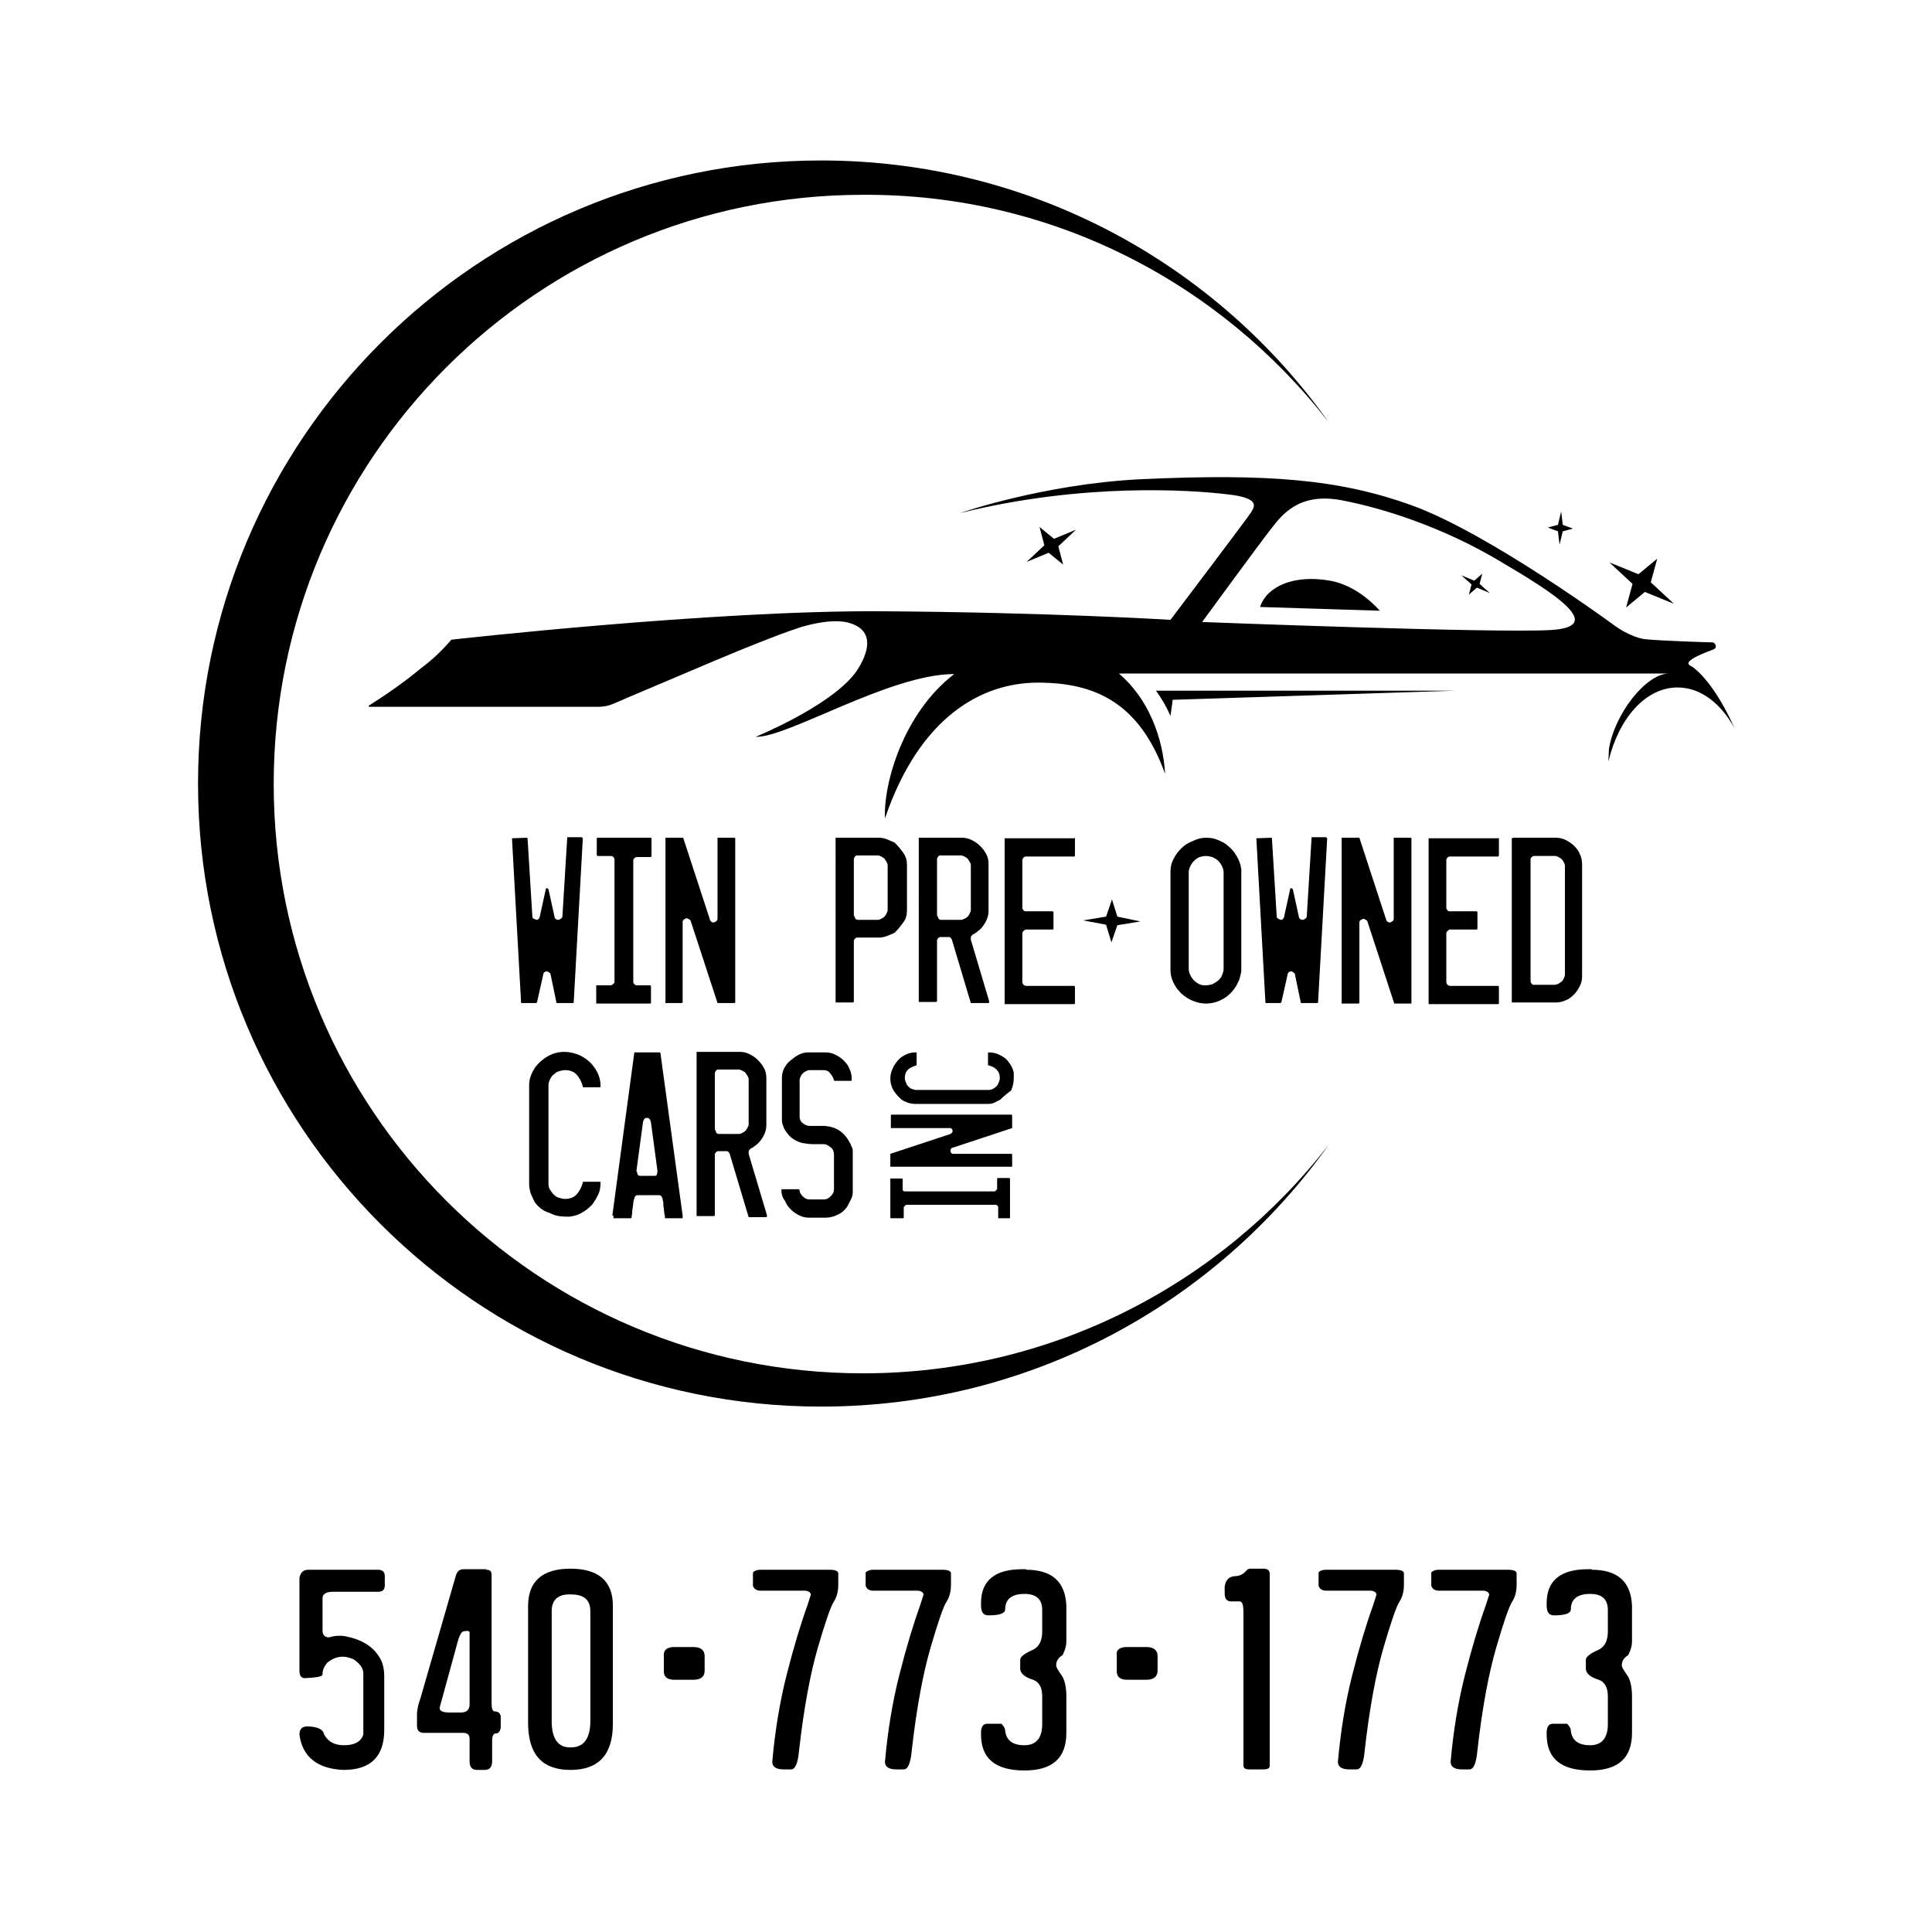 <?xml version="1.0" encoding="utf-8"?>
<!-- Generator: Adobe Illustrator 26.3.1, SVG Export Plug-In . SVG Version: 6.00 Build 0)  -->
<svg version="1.1" id="Layer_3" xmlns="http://www.w3.org/2000/svg" xmlns:xlink="http://www.w3.org/1999/xlink" x="0px" y="0px"
	 viewBox="0 0 360 360" style="enable-background:new 0 0 360 360;" xml:space="preserve">
<style type="text/css">
	.st0{fill:none;stroke:#000000;stroke-miterlimit:10;}
	.st1{fill-rule:evenodd;clip-rule:evenodd;}
	.st2{fill-rule:evenodd;clip-rule:evenodd;fill:#FFFFFF;}
	.st3{fill:#FFFFFF;}
	.st4{fill-rule:evenodd;clip-rule:evenodd;fill:url(#SVGID_1_);}
	.st5{fill:url(#SVGID_00000106141923258650254880000007635884810138524060_);}
	.st6{fill-rule:evenodd;clip-rule:evenodd;fill:url(#SVGID_00000121992011033081571450000010564244209149373347_);}
	.st7{fill:url(#SVGID_00000114777739614323870720000004464685488675285948_);}
	.st8{fill:#F47843;}
	.st9{fill-rule:evenodd;clip-rule:evenodd;fill:url(#SVGID_00000056413966267900454030000000901015460523453855_);}
	.st10{fill:url(#SVGID_00000111161793081141011610000017030008570364874430_);}
	.st11{fill-rule:evenodd;clip-rule:evenodd;fill:url(#SVGID_00000099635134888663748780000000530038712280019120_);}
	.st12{fill:url(#SVGID_00000154418661024594652820000011361307915683003278_);}
	.st13{fill-rule:evenodd;clip-rule:evenodd;fill:url(#SVGID_00000041255576529019206960000016023531285612298389_);}
	.st14{fill:url(#SVGID_00000123411435256085696730000008918877925414423684_);}
	.st15{fill-rule:evenodd;clip-rule:evenodd;fill:url(#SVGID_00000050645515242625381470000015649804884953774782_);}
	.st16{fill:url(#SVGID_00000003786137507664844930000018290760911343838117_);}
</style>
<polygon class="st1" points="212.5,171.7 208.2,172.4 207.1,175.6 206.1,172.3 201.8,171.5 206.1,170.8 207.2,167.6 208.2,170.8 "/>
<g>
	<path d="M247.8,108.2c5.4,0.9,9.3,5.6,9.3,5.6l-22.3-0.7C236,109.3,241.1,107,247.8,108.2z M323.2,135.7c-2.5-4.6-6.3-7.6-10.6-7.6
		c-6,0-11,5.8-12.9,13.8l0.1-2.3c1-6.5,6.9-14.1,11.2-14.1h-10.3l0,0h-92.2c5.5,4.7,8.2,11.9,8.6,18.7c-4.8-13.3-13.1-17-23.7-17
		c-10.6,0-22.1,6.5-28.5,25.3c-0.3-6.5,3.4-19.6,12.9-26.9c-12,0-31.1,11.9-37,11.7c0,0,13.5-5.5,18.4-11.7c0,0,6.1-7.7-1.2-9.6
		c-2.1-0.5-5-0.2-8.2,0.7c0,0,0,0,0,0c-0.1,0-0.3,0.1-0.4,0.1c-0.3,0.1-0.6,0.2-0.9,0.3c-7.8,2.6-23.4,9.5-31.1,12.7
		c-0.9,0.4-1.9,0.8-3,1.3c-0.9,0.4-1.9,0.6-2.9,0.6H68.8c-0.1,0-0.1-0.1-0.1-0.2c4.6-2.9,7.6-5.2,9.9-7.1c2-1.5,3.9-3.3,5.5-5.2
		c0,0,48.7-5.5,80.1-5.3c31.4,0.2,53.9,1.6,53.9,1.6s14.6-19.3,15-20c0.4-0.8,2.3-2.7-4.5-3.4c-6.7-0.8-26.7-2.2-49.7,3.5
		c0,0,15.5-5.4,33.6-6.3c23.7-1.1,37,0,50.4,4.8c14.5,5.2,38,22.5,38,22.5s2.8,2.1,5.6,2.5c2.7,0.3,12.1,0.6,12.6,0.6
		c0.5,0,1,1,0.2,1.3c-1,0.4-5.9,2.1-4.4,3C316.2,124.6,319.8,128,323.2,135.7z M279.2,104.4c-10.3-6.1-21.3-9.7-29.3-11.2
		c-8.1-1.5-11.2,3-13.1,5.4S224,115.9,224,115.9s54.3,2.1,64.9,1.5C299.5,116.8,289.6,110.5,279.2,104.4z M215.4,128.7
		c1.1,1.5,2,3.1,2.7,4.7c0.1-0.8,0.3-1.9,0.4-3l52.6-1.7L215.4,128.7z"/>
	<path class="st1" d="M311.9,112.5l-5.4-2.2l-3.5,2.9l1.2-4.4l-4.3-4l5.4,2.2l3.5-2.9l-1.2,4.4L311.9,112.5z M275.7,108.8l0.5-1.9
		l-1.5,1.3l-2.4-1l1.9,1.7l-0.5,1.9l1.5-1.3l2.4,1L275.7,108.8z M291.2,99l1.9-0.5l-1.9-0.7l-0.3-2.5l-0.6,2.5l-1.9,0.5l1.9,0.7
		l0.3,2.5L291.2,99z M191.3,104.7l4.1-1.7l2.7,2.2l-0.9-3.4l3.3-3.1l-4.1,1.7l-2.7-2.2l0.9,3.4L191.3,104.7z"/>
</g>
<path d="M247.6,78.7c-21-29.6-55.6-48.8-94.6-48.8c-64.1,0-116.1,52-116.1,116.1c0,64.1,52,116.1,116.1,116.1
	c39.1,0,73.6-19.3,94.6-48.8c-20.1,25.9-51.5,42.6-86.8,42.6c-60.7,0-109.8-49.2-109.8-109.8c0-60.7,49.2-109.8,109.8-109.8
	C196.1,36.1,227.5,52.8,247.6,78.7z"/>
<g>
	<path d="M99.7,224.1c-0.3-0.5-0.5-1.1-0.8-1.7c-0.2-0.6-0.3-1.2-0.3-1.8v-18.4c0-0.6,0.1-1.2,0.3-1.7c0.2-0.6,0.5-1.1,0.8-1.6
		c0.7-0.9,1.5-1.6,2.4-2.1c0.9-0.5,1.9-0.8,3.1-0.8c0.8,0,1.7,0.2,2.5,0.5c0.8,0.3,1.5,0.8,2.1,1.3c0.6,0.6,1.1,1.2,1.5,2
		c0.4,0.8,0.6,1.6,0.6,2.5c0,0,0,0.1,0,0.2c0,0.1,0,0.1-0.1,0.1h-3.1l-0.1-0.1c-0.2-0.9-0.6-1.6-1.1-2.2c-0.5-0.6-1.3-0.9-2.2-0.9
		c-0.4,0-0.7,0.1-1.1,0.2c-0.4,0.1-0.7,0.3-1,0.6c-0.3,0.2-0.5,0.5-0.7,0.9c-0.2,0.4-0.3,0.7-0.3,1.1v18.4c0,0.4,0.1,0.8,0.3,1.1
		c0.2,0.3,0.4,0.6,0.7,0.9c0.3,0.3,0.6,0.5,1,0.6c0.4,0.1,0.7,0.2,1.1,0.2c0.9,0,1.7-0.3,2.2-0.9c0.5-0.6,0.9-1.3,1.1-2.2l0.1-0.1
		h3.1c0.1,0,0.1,0,0.1,0.1c0,0.1,0,0.1,0,0.1c0,0.7-0.1,1.5-0.4,2.1c-0.3,0.7-0.7,1.3-1.1,1.9c-0.5,0.5-1,1-1.7,1.4
		c-0.6,0.4-1.3,0.7-2,0.8c-0.1,0-0.4,0.1-0.6,0.1c-0.3,0-0.5,0-0.6,0c-1.2,0-2.2-0.2-3.1-0.7C101.3,225.7,100.4,225,99.7,224.1z"/>
	<path d="M114.1,226.5l4.1-30.4h4.7c0.1,0,0.1,0.1,0.2,0.2c0,0.1,0,0.2,0,0.2l4.1,30v0.2c0,0,0,0.1,0,0.2c0,0.1,0,0.1-0.1,0.1h-3.2
		l0,0c0,0,0,0,0,0c0,0,0-0.1,0-0.1c0-0.1,0-0.1,0-0.2c0-0.1,0-0.2-0.1-0.5c0-0.3-0.1-0.6-0.1-1c-0.1-0.4-0.1-0.7-0.1-1
		c0-0.3-0.1-0.5-0.1-0.6c0-0.2-0.1-0.4-0.2-0.6c-0.1-0.2-0.3-0.3-0.5-0.3h-4c-0.2,0-0.4,0.1-0.5,0.3c-0.1,0.2-0.1,0.4-0.2,0.6
		c0,0.1-0.1,0.3-0.1,0.6c0,0.3-0.1,0.6-0.1,0.9c-0.1,0.3-0.1,0.6-0.1,0.9c0,0.3-0.1,0.5-0.1,0.6c0,0,0,0.1,0,0.2
		c0,0.1-0.1,0.2-0.1,0.2h-3.2c0,0-0.1,0-0.1-0.1v-0.2V226.5z M118.7,218.3c0,0.2,0,0.3,0.1,0.5c0.1,0.2,0.2,0.3,0.4,0.3h2.8
		c0.2,0,0.4-0.1,0.4-0.3c0.1-0.2,0.1-0.4,0.1-0.5v-0.2l-1.2-8.9c0-0.2-0.1-0.4-0.2-0.6c-0.1-0.2-0.3-0.3-0.6-0.3
		c-0.2,0-0.4,0.1-0.5,0.3c-0.1,0.2-0.2,0.4-0.2,0.6l-1.2,8.9V218.3z"/>
	<path d="M129.7,196h8.1c0.6,0,1.2,0.1,1.8,0.4c0.6,0.3,1.1,0.6,1.6,1.1c0.5,0.5,0.9,1,1.2,1.6c0.3,0.6,0.4,1.2,0.4,1.8v8.8
		c0,0.7-0.2,1.4-0.6,2.1c-0.4,0.7-0.9,1.3-1.5,1.7c-0.1,0.1-0.3,0.2-0.4,0.3c-0.2,0.1-0.3,0.2-0.4,0.2c-0.1,0.1-0.2,0.2-0.3,0.3
		c-0.1,0.1-0.1,0.3-0.1,0.5v0.2l3.4,11.4v0.1c0,0,0,0.1,0,0.2c0,0.1-0.1,0.1-0.1,0.1h-3.3l-3.5-11.7c0-0.1-0.1-0.2-0.2-0.4
		c-0.1-0.1-0.2-0.2-0.4-0.2h-1.6c-0.1,0-0.3,0.1-0.4,0.2c-0.1,0.2-0.2,0.3-0.2,0.4v11.4l-0.2,0.1h-3.2V196z M133.6,211.2
		C133.6,211.2,133.6,211.2,133.6,211.2c0.1,0,0.1,0,0.2,0.1h3.9c0.2,0,0.4-0.1,0.6-0.2c0.2-0.1,0.4-0.2,0.6-0.4
		c0.2-0.2,0.3-0.4,0.4-0.6c0.1-0.2,0.2-0.4,0.2-0.6v-8.4c0-0.2-0.1-0.4-0.2-0.6c-0.1-0.2-0.3-0.4-0.4-0.6c-0.2-0.2-0.4-0.3-0.6-0.4
		c-0.2-0.1-0.4-0.2-0.6-0.2h-3.9c-0.2,0-0.3,0.1-0.4,0.2c-0.1,0.2-0.2,0.3-0.2,0.5v10.4c0,0.1,0.1,0.3,0.2,0.4
		C133.4,211.1,133.5,211.1,133.6,211.2z"/>
	<path d="M145.6,221.7c0-0.1,0-0.1,0.1-0.1h3.1c0.1,0,0.2,0.1,0.2,0.3c0,0.2,0.1,0.3,0.1,0.4c0.2,0.3,0.4,0.6,0.7,0.8
		c0.3,0.3,0.7,0.4,1,0.4h2.7c0.5,0,0.9-0.2,1.3-0.6c0.4-0.4,0.6-0.8,0.6-1.3v-6.5c0-0.5-0.2-1-0.6-1.3c-0.4-0.3-0.8-0.6-1.3-0.6
		c-0.7,0-1.3,0-2,0c-0.6,0-1.3-0.1-1.9-0.2c-0.6-0.1-1.2-0.4-1.7-0.7c-0.5-0.3-1-0.8-1.4-1.4c-0.3-0.4-0.5-0.8-0.6-1.2
		c-0.2-0.4-0.2-0.9-0.2-1.3v-7.5c0-0.6,0.1-1.2,0.4-1.8c0.3-0.6,0.7-1.1,1.2-1.5c0.5-0.4,1-0.8,1.6-1.1c0.6-0.3,1.2-0.4,1.8-0.4h3
		c0.7,0,1.3,0.1,1.9,0.4c0.6,0.3,1.1,0.6,1.6,1.1c0.5,0.5,0.9,1,1.1,1.6c0.3,0.6,0.4,1.2,0.4,1.9c0,0,0,0.1,0,0.2
		c0,0.1,0,0.1-0.1,0.1h-3.1l-0.1-0.1c-0.1-0.5-0.4-0.9-0.7-1.3c-0.3-0.4-0.7-0.6-1.3-0.6h-2.6c-0.2,0-0.4,0.1-0.6,0.2
		c-0.2,0.1-0.4,0.2-0.6,0.4c-0.2,0.2-0.3,0.3-0.4,0.6c-0.1,0.2-0.2,0.4-0.2,0.6v6.9c0,0.5,0.2,0.9,0.6,1.2c0.4,0.3,0.8,0.5,1.3,0.5
		c0.1,0,0.3,0,0.6,0c0.3,0,0.5,0,0.8,0c0.3,0,0.6,0,0.8,0c0.3,0,0.5,0,0.6,0c1.1,0.1,2.1,0.4,2.9,1c0.8,0.6,1.4,1.4,1.9,2.4
		c0.1,0.3,0.2,0.5,0.3,0.7c0.1,0.2,0.1,0.4,0.1,0.7v7.5c0,0.5-0.1,0.9-0.3,1.3c-0.2,0.4-0.4,0.8-0.6,1.2c-0.4,0.7-1,1.3-1.8,1.7
		c-0.8,0.4-1.6,0.6-2.4,0.6h-2.9c-0.7,0-1.3-0.1-1.9-0.4c-0.6-0.3-1.1-0.6-1.6-1.1c-0.5-0.5-0.9-1-1.1-1.6
		C145.8,223.2,145.6,222.5,145.6,221.7L145.6,221.7z"/>
</g>
<g>
	<path d="M95.4,156.2L95.4,156.2l2.8-0.1l0.1,0.1l0.9,14.6c0,0.2,0.1,0.3,0.3,0.4c0.2,0.1,0.4,0.2,0.5,0.2c0.2,0,0.3-0.1,0.4-0.2
		c0.1-0.2,0.2-0.3,0.2-0.5l1.1-5c0-0.2,0.1-0.2,0.2-0.2c0.1,0,0.2,0.1,0.3,0.2l1.1,5c0,0.2,0.1,0.4,0.2,0.5c0.1,0.1,0.3,0.2,0.5,0.2
		c0.2,0,0.3-0.1,0.5-0.2c0.2-0.1,0.3-0.3,0.3-0.5l0.9-14.7h2.7l0.2,0.2l-1.7,30.6l-0.1,0.1c0,0,0,0-0.1,0c0,0,0,0-0.1,0h-2.9
		l-1.1-5.3c0-0.2-0.1-0.3-0.3-0.4c-0.1-0.1-0.3-0.2-0.4-0.2c-0.2,0-0.4,0.1-0.5,0.2c-0.1,0.1-0.2,0.3-0.2,0.5l-1.1,4.9
		c0,0,0,0.1-0.1,0.2c0,0.1-0.1,0.1-0.1,0.1h-2.8L95.4,156.2z"/>
	<path d="M111.1,183.6h2.7c0.1,0,0.3-0.1,0.4-0.2c0.2-0.1,0.3-0.3,0.3-0.4v-22.9c0-0.1-0.1-0.3-0.2-0.4c-0.1-0.1-0.3-0.2-0.4-0.2
		h-2.6l-0.1-0.2v-3.1l0.1-0.1h10l0.1,0.1c0,0,0,0,0,0.1c0,0,0,0,0,0.1v3.1l-0.1,0.2h-2.7c-0.1,0-0.3,0.1-0.4,0.2
		c-0.1,0.1-0.2,0.3-0.2,0.4V183c0,0.1,0.1,0.3,0.2,0.4c0.1,0.1,0.3,0.2,0.4,0.2h2.6l0.1,0.2v3.1l-0.1,0.1h-10.1V183.6z"/>
	<path d="M124,156.1h3.3l5,15.3c0.1,0.3,0.4,0.5,0.6,0.5c0.2,0,0.3-0.1,0.5-0.2c0.2-0.1,0.3-0.3,0.3-0.5v-15.1h3.2l0.1,0.1v30.6
		l-0.1,0.1h-3.2l-5-15.3c0-0.1-0.1-0.2-0.3-0.3c-0.2-0.1-0.3-0.2-0.4-0.2c-0.2,0-0.3,0.1-0.5,0.2c-0.2,0.1-0.3,0.3-0.3,0.5v15
		l-0.2,0.1H124V156.1z"/>
	<path d="M155.7,156.1h8.1c0.5,0,1,0.1,1.5,0.3c0.5,0.2,0.9,0.4,1.4,0.6c0.6,0.6,1.1,1.2,1.6,1.9c0.5,0.7,0.7,1.4,0.7,2.3v8.4
		c0,0.9-0.2,1.7-0.7,2.3c-0.5,0.7-1,1.3-1.6,1.9c-0.4,0.2-0.9,0.4-1.4,0.6c-0.5,0.2-1,0.3-1.5,0.3h-4.1c-0.1,0-0.3,0.1-0.4,0.2
		c-0.1,0.2-0.2,0.3-0.2,0.4v11.4l-0.2,0.1h-3.2V156.1z M159.5,171.3C159.5,171.3,159.5,171.3,159.5,171.3c0.1,0,0.1,0,0.2,0.1h3.9
		c0.2,0,0.4-0.1,0.6-0.2c0.2-0.1,0.4-0.2,0.6-0.4c0.2-0.2,0.3-0.4,0.4-0.6c0.1-0.2,0.2-0.4,0.2-0.6v-8.4c0-0.2-0.1-0.4-0.2-0.6
		c-0.1-0.2-0.3-0.4-0.4-0.6c-0.2-0.2-0.4-0.3-0.6-0.4c-0.2-0.1-0.4-0.2-0.6-0.2h-3.9c-0.2,0-0.3,0.1-0.4,0.2
		c-0.1,0.2-0.2,0.3-0.2,0.5v10.4c0,0.1,0.1,0.3,0.2,0.4C159.3,171.1,159.4,171.2,159.5,171.3z"/>
	<path d="M171.1,156.1h8.1c0.6,0,1.2,0.1,1.8,0.4c0.6,0.3,1.1,0.6,1.6,1.1c0.5,0.5,0.9,1,1.2,1.6c0.3,0.6,0.4,1.2,0.4,1.8v8.8
		c0,0.7-0.2,1.4-0.6,2.1c-0.4,0.7-0.9,1.3-1.5,1.7c-0.1,0.1-0.3,0.2-0.4,0.3c-0.2,0.1-0.3,0.2-0.4,0.2c-0.1,0.1-0.2,0.2-0.3,0.3
		c-0.1,0.1-0.1,0.3-0.1,0.5v0.2l3.4,11.4v0.1c0,0,0,0.1,0,0.2c0,0.1-0.1,0.1-0.1,0.1h-3.3l-3.5-11.7c0-0.1-0.1-0.2-0.2-0.4
		c-0.1-0.1-0.2-0.2-0.4-0.2h-1.6c-0.1,0-0.3,0.1-0.4,0.2c-0.1,0.2-0.2,0.3-0.2,0.4v11.4l-0.2,0.1h-3.2V156.1z M175,171.3
		C175,171.3,175,171.3,175,171.3c0.1,0,0.1,0,0.2,0.1h3.9c0.2,0,0.4-0.1,0.6-0.2c0.2-0.1,0.4-0.2,0.6-0.4c0.2-0.2,0.3-0.4,0.4-0.6
		c0.1-0.2,0.2-0.4,0.2-0.6v-8.4c0-0.2-0.1-0.4-0.2-0.6c-0.1-0.2-0.3-0.4-0.4-0.6c-0.2-0.2-0.4-0.3-0.6-0.4c-0.2-0.1-0.4-0.2-0.6-0.2
		h-3.9c-0.2,0-0.3,0.1-0.4,0.2c-0.1,0.2-0.2,0.3-0.2,0.5v10.4c0,0.1,0.1,0.3,0.2,0.4C174.8,171.1,174.9,171.2,175,171.3z"/>
	<path d="M200.2,156.1C200.2,156.1,200.2,156.1,200.2,156.1L200.2,156.1C200.2,156.2,200.2,156.2,200.2,156.1
		c0.1,0.1,0.1,0.1,0.1,0.1c0,0,0,0,0,0.1v3.1l-0.1,0.2h-9.1c-0.1,0-0.3,0.1-0.4,0.2c-0.1,0.2-0.2,0.3-0.2,0.4v9
		c0,0.1,0.1,0.3,0.2,0.4c0.1,0.2,0.3,0.2,0.4,0.2h5.1l0.1,0.2v3.1l-0.1,0.1h-5c-0.2,0-0.3,0.1-0.5,0.3c-0.2,0.2-0.2,0.3-0.2,0.5v9
		c0,0.2,0.1,0.3,0.2,0.5c0.2,0.1,0.3,0.2,0.5,0.2h9l0.1,0.2v3.1l-0.1,0.1h-13v-30.9H200.2z"/>
	<path d="M224.7,156.1c0.8,0,1.5,0.1,2.2,0.4c0.7,0.3,1.4,0.6,1.9,1.1c0.6,0.5,1.1,1,1.5,1.7c0.4,0.6,0.7,1.3,0.9,2.1
		c0,0.1,0,0.3,0.1,0.5c0,0.3,0,0.5,0,0.5v18.3c0,0.4-0.1,0.8-0.2,1.2c-0.1,0.4-0.2,0.8-0.4,1.1c-0.5,1.2-1.4,2.2-2.4,2.9
		c-1.1,0.7-2.3,1.1-3.6,1.1c-0.8,0-1.7-0.2-2.4-0.5c-0.8-0.3-1.5-0.8-2.1-1.3c-0.6-0.6-1.1-1.2-1.5-2c-0.4-0.8-0.6-1.6-0.6-2.4
		v-18.4c0-0.9,0.2-1.7,0.6-2.4c0.4-0.8,0.9-1.4,1.5-2c0.6-0.6,1.3-1,2.1-1.3C223.1,156.3,223.9,156.1,224.7,156.1z M224.7,159.5
		c-0.4,0-0.8,0.1-1.2,0.2c-0.4,0.2-0.7,0.4-1,0.7c-0.3,0.3-0.5,0.6-0.7,1c-0.2,0.4-0.3,0.8-0.3,1.1v18c0,0.4,0.1,0.8,0.3,1.2
		c0.2,0.4,0.4,0.7,0.7,1c0.3,0.3,0.6,0.5,1,0.7c0.4,0.2,0.8,0.2,1.2,0.2c0.4,0,0.8-0.1,1.2-0.2c0.4-0.2,0.7-0.4,1.1-0.7
		c0.3-0.3,0.6-0.6,0.7-1c0.2-0.4,0.3-0.8,0.3-1.2v-17.9c0-0.4-0.1-0.8-0.3-1.2c-0.2-0.4-0.4-0.7-0.7-1c-0.3-0.3-0.7-0.5-1.1-0.7
		C225.5,159.6,225.1,159.5,224.7,159.5z"/>
	<path d="M234.1,156.2L234.1,156.2l2.8-0.1l0.1,0.1l0.9,14.6c0,0.2,0.1,0.3,0.3,0.4c0.2,0.1,0.4,0.2,0.5,0.2c0.2,0,0.3-0.1,0.4-0.2
		c0.1-0.2,0.2-0.3,0.2-0.5l1.1-5c0-0.2,0.1-0.2,0.2-0.2c0.1,0,0.2,0.1,0.3,0.2l1.1,5c0,0.2,0.1,0.4,0.2,0.5c0.1,0.1,0.3,0.2,0.5,0.2
		c0.2,0,0.3-0.1,0.5-0.2c0.2-0.1,0.3-0.3,0.3-0.5l0.9-14.7h2.7l0.2,0.2l-1.7,30.6l-0.1,0.1c0,0,0,0-0.1,0c0,0,0,0-0.1,0h-2.9
		l-1.1-5.3c0-0.2-0.1-0.3-0.3-0.4c-0.1-0.1-0.3-0.2-0.4-0.2c-0.2,0-0.4,0.1-0.5,0.2c-0.1,0.1-0.2,0.3-0.2,0.5l-1.1,4.9
		c0,0,0,0.1-0.1,0.2c0,0.1-0.1,0.1-0.1,0.1h-2.8L234.1,156.2z"/>
	<path d="M250,156.1h3.3l5,15.3c0.1,0.3,0.4,0.5,0.6,0.5c0.2,0,0.3-0.1,0.5-0.2c0.2-0.1,0.3-0.3,0.3-0.5v-15.1h3.2l0.1,0.1v30.6
		L263,187h-3.2l-5-15.3c0-0.1-0.1-0.2-0.3-0.3c-0.2-0.1-0.3-0.2-0.4-0.2c-0.2,0-0.3,0.1-0.5,0.2c-0.2,0.1-0.3,0.3-0.3,0.5v15
		l-0.2,0.1H250V156.1z"/>
	<path d="M279.2,156.1C279.2,156.1,279.2,156.1,279.2,156.1L279.2,156.1C279.3,156.2,279.3,156.2,279.2,156.1
		c0.1,0.1,0.1,0.1,0.1,0.1c0,0,0,0,0,0.1v3.1l-0.1,0.2h-9.1c-0.1,0-0.3,0.1-0.4,0.2c-0.1,0.2-0.2,0.3-0.2,0.4v9
		c0,0.1,0.1,0.3,0.2,0.4c0.1,0.2,0.3,0.2,0.4,0.2h5.1l0.1,0.2v3.1l-0.1,0.1h-5c-0.2,0-0.3,0.1-0.5,0.3c-0.2,0.2-0.2,0.3-0.2,0.5v9
		c0,0.2,0.1,0.3,0.2,0.5c0.2,0.1,0.3,0.2,0.5,0.2h9l0.1,0.2v3.1l-0.1,0.1h-13v-30.9H279.2z"/>
	<path d="M281.8,156.2l0.1-0.1h7.9c0.7,0,1.3,0.1,1.9,0.4c0.6,0.3,1.2,0.7,1.6,1.1c0.5,0.5,0.9,1,1.1,1.6c0.3,0.6,0.4,1.3,0.4,1.9
		v20.7c0,0.7-0.1,1.3-0.4,1.9c-0.3,0.6-0.6,1.1-1.1,1.6c-0.5,0.5-1,0.9-1.6,1.1c-0.6,0.3-1.3,0.4-1.9,0.4h-8.1V156.2z M285.7,183.5
		c0,0,0.1,0,0.1,0c0,0,0,0,0.1,0h3.8c0.2,0,0.5-0.1,0.7-0.2c0.2-0.1,0.4-0.3,0.6-0.4c0.2-0.2,0.3-0.4,0.4-0.6
		c0.1-0.2,0.2-0.5,0.2-0.7v-20.3c0-0.2-0.1-0.4-0.2-0.6c-0.1-0.2-0.2-0.4-0.4-0.6c-0.2-0.2-0.4-0.3-0.6-0.4
		c-0.2-0.1-0.4-0.2-0.6-0.2h-4c-0.1,0-0.3,0.1-0.4,0.2c-0.1,0.1-0.2,0.3-0.2,0.4v22.8c0,0.1,0.1,0.3,0.2,0.4
		C285.5,183.4,285.6,183.5,285.7,183.5z"/>
</g>
<g>
	<path d="M186,226.9v-1.9c0-0.1,0-0.2-0.1-0.3c-0.1-0.1-0.2-0.2-0.3-0.2h-16.7c-0.1,0-0.2,0.1-0.3,0.2c-0.1,0.1-0.2,0.2-0.2,0.3v1.9
		l-0.1,0.1H166l-0.1-0.1v-7.3l0,0c0,0,0,0,0,0c0,0,0,0,0,0h2.2l0.1,0.1v1.9c0,0.1,0,0.2,0.1,0.3c0.1,0.1,0.2,0.1,0.3,0.1h16.7
		c0.1,0,0.2-0.1,0.3-0.2c0.1-0.1,0.2-0.2,0.2-0.3v-1.9l0.1-0.1h2.2l0.1,0.1v7.4H186z"/>
	<path d="M165.9,217.4V215l11.2-3.7c0.2-0.1,0.4-0.3,0.4-0.5c0-0.1,0-0.3-0.1-0.4c-0.1-0.1-0.2-0.2-0.4-0.2h-11v-2.4l0.1-0.1h22.4
		l0.1,0.1v2.4l-11.2,3.7c-0.1,0-0.2,0.1-0.2,0.2c-0.1,0.1-0.1,0.2-0.1,0.3c0,0.1,0,0.2,0.1,0.4c0.1,0.1,0.2,0.2,0.4,0.2h10.9
		l0.1,0.1v2.3H165.9z"/>
	<path d="M186.4,204.9c-0.4,0.2-0.8,0.4-1.2,0.6c-0.4,0.2-0.9,0.2-1.3,0.2h-13.4c-0.4,0-0.9-0.1-1.3-0.2c-0.4-0.2-0.8-0.3-1.2-0.6
		c-0.6-0.5-1.1-1.1-1.5-1.7c-0.4-0.7-0.6-1.4-0.6-2.2c0-0.6,0.1-1.2,0.4-1.8c0.2-0.6,0.6-1.1,1-1.6c0.4-0.5,0.9-0.8,1.5-1.1
		c0.6-0.3,1.2-0.4,1.8-0.4c0,0,0.1,0,0.1,0c0,0,0.1,0,0.1,0.1v2.3l0,0c-0.6,0.2-1.2,0.4-1.6,0.8c-0.4,0.4-0.6,0.9-0.6,1.6
		c0,0.3,0.1,0.5,0.2,0.8c0.1,0.3,0.2,0.5,0.4,0.7c0.2,0.2,0.4,0.4,0.7,0.5c0.3,0.1,0.5,0.2,0.8,0.2h13.5c0.3,0,0.6-0.1,0.8-0.2
		c0.2-0.1,0.5-0.3,0.7-0.5c0.2-0.2,0.3-0.5,0.4-0.7c0.1-0.3,0.2-0.5,0.2-0.8c0-0.7-0.2-1.2-0.6-1.6c-0.4-0.4-1-0.7-1.6-0.8l0,0v-2.3
		c0,0,0-0.1,0.1-0.1c0,0,0.1,0,0.1,0c0.5,0,1.1,0.1,1.6,0.3c0.5,0.2,1,0.5,1.4,0.8c0.4,0.3,0.7,0.8,1,1.2c0.3,0.5,0.5,1,0.6,1.5
		c0,0.1,0,0.3,0,0.5c0,0.2,0,0.4,0,0.5c0,0.9-0.2,1.6-0.5,2.3C187.6,203.8,187,204.3,186.4,204.9z"/>
</g>
<g>
	<path d="M57.5,292.5h12.9c0.9,0,1.3,0.4,1.3,1.2v1.7c0,0.8-0.4,1.2-1.2,1.2h-8.4c-1.3,0-2,0.4-2,1.2v6c0,0.8,0.4,1.3,1.2,1.3
		c1-0.3,2-0.4,3.1-0.2c3,0.6,5.1,1.9,6.3,3.9c0.6,0.9,0.9,2.1,0.9,3.7v9.8c0,5-2.5,7.5-7.6,7.5c-4.9-0.2-7.7-2.5-8.2-6.6
		c0-1,0.5-1.5,1.4-1.5c1.9,0,3,0.5,3.2,1.5c0.7,1.3,1.9,2,3.7,2c2,0,3.2-0.7,3.6-2v-11.4c0-0.9-0.6-1.8-1.8-2.6
		c-0.7-0.3-1.4-0.5-2-0.5c-1.1,0-2,0.4-2.9,1.1c-0.6,0.7-0.9,1.4-0.9,2.2c0,0.4-1.1,0.6-3.3,0.7c-0.7,0-1-0.5-1-1.4V294
		C56,293,56.5,292.5,57.5,292.5z"/>
	<path d="M90.6,292.5c0.7,0,1,0.3,1,0.9v24c0,1,0.2,1.5,0.6,1.5c0.6,0,1,0.3,1.1,0.9v2.1c-0.1,0.7-0.4,1.1-0.9,1.1
		c-0.5,0-0.7,0.5-0.7,1.4v3.8c0,1.1-0.5,1.6-1.4,1.6h-1.4c-0.9,0-1.4-0.5-1.4-1.6V324c0-0.7-0.4-1.1-1.1-1.1H79
		c-0.9,0-1.3-0.5-1.3-1.3v-2.4c0.1-1,0.3-1.8,0.6-2.6l6.7-23.2c0.3-0.7,0.7-1,1.4-1H90.6z M86.3,304c-0.3,0.1-0.6,0.6-0.9,1.5
		L82,317.9c-0.3,0.8,0.3,1.2,1.7,1.2h1.8c1.3,0.1,2-0.4,2-1.5v-13.4C87.5,303.9,87.1,303.8,86.3,304z"/>
	<path d="M106.3,292.3c5.2,0,7.9,2.3,7.9,6.9v22c0,5.7-2.6,8.6-7.9,8.6c-5.3,0-7.9-2.9-7.9-8.8v-21.7
		C98.4,294.7,101,292.3,106.3,292.3z M102.8,300.2v20.5c0,3.3,1.2,5,3.6,4.9c2.4,0,3.6-1.7,3.6-4.9v-20.5c0-2.1-1.2-3.1-3.6-3.1
		C104,297,102.8,298.1,102.8,300.2z"/>
	<path d="M125.6,306.9h3.6c1.4,0,2.1,0.6,2.1,1.7v2.7c0,1.1-0.7,1.7-2.1,1.7h-3.6c-1.3,0-2-0.6-1.9-1.8l0-2.7
		C123.6,307.5,124.3,306.9,125.6,306.9z"/>
	<path d="M141.7,292.5h12.8c1.1,0,1.7,0.2,1.7,0.7l0,2.1c0,1.3-0.3,2.3-0.8,3.1c-0.6,0.9-1.6,3.8-3,8.6c-1.4,4.8-2.6,11.2-3.5,19.1
		c-0.2,2.4-0.7,3.6-1.5,3.6l-1.4,0c-1.4,0-2.1-0.5-2.1-1.4c0.5-5.7,1.4-11.2,2.7-16.3c1.3-5.1,2.6-9.4,3.9-13l0.6-1.9
		c-0.1-0.4-0.5-0.7-1.2-0.7h-8.2c-0.7,0-1.2-0.3-1.4-0.9v-2.5C140.6,292.7,141,292.5,141.7,292.5z"/>
	<path d="M162.7,292.5h12.8c1.1,0,1.7,0.2,1.7,0.7l0,2.1c0,1.3-0.3,2.3-0.8,3.1c-0.6,0.9-1.6,3.8-3,8.6c-1.4,4.8-2.6,11.2-3.5,19.1
		c-0.2,2.4-0.7,3.6-1.5,3.6l-1.4,0c-1.4,0-2.1-0.5-2.1-1.4c0.5-5.7,1.4-11.2,2.7-16.3c1.3-5.1,2.6-9.4,3.9-13l0.6-1.9
		c-0.1-0.4-0.5-0.7-1.2-0.7h-8.2c-0.7,0-1.2-0.3-1.4-0.9v-2.5C161.6,292.7,162.1,292.5,162.7,292.5z"/>
	<path d="M191.2,292.5c4.8,0,7.3,2.2,7.5,6.7v6.6c0,1-0.3,1.8-0.7,2.6c-0.8,0.5-1.2,1.1-1.2,1.9c0,0.4,0.4,1,1.1,2
		c0.5,0.8,0.8,2.1,0.8,3.8v6.8c0,4.7-2.6,7-7.8,7c-5.4,0-8.1-2.2-8.1-6.7v-0.4c0-1,0.4-1.6,1.1-1.6h2.7c0.5,0.5,0.7,0.9,0.7,1.3
		c0.2,1.8,1.4,2.7,3.6,2.7c2.2,0,3.3-1.4,3.3-3.9l0-5.2c0-1.7-0.6-2.7-1.7-3.1c-1.6-0.5-2.4-1.2-2.4-2.1v-1.6c0-0.6,0.8-1.2,2.4-1.9
		c1.2-0.6,1.7-1.8,1.7-3.4V300c0-2-1.1-3-3.3-3c-2.4,0-3.6,1-3.6,2.9c0,0.7-1,1.1-3.1,1.1c-1,0-1.4-0.6-1.4-1.9v-0.4
		c0-4.2,2.6-6.3,7.7-6.3H191.2z"/>
	<path d="M210,306.9h3.6c1.4,0,2.1,0.6,2.1,1.7v2.7c0,1.1-0.7,1.7-2.1,1.7h-3.6c-1.3,0-2-0.6-1.9-1.8l0-2.7
		C207.9,307.5,208.6,306.9,210,306.9z"/>
	<path d="M232.9,292.3h2.5c0.8,0,1.2,0.3,1.2,1l0,35.7v0c0,0.5-0.4,0.7-1.2,0.7h-2.6c-0.7,0-1.1-0.2-1.1-0.7v-28.5
		c0-1.4-0.2-2.1-0.7-2.1h-1.6c-0.8,0-1.2-0.5-1.2-1.5v-1.3c0.2-1.2,0.8-1.8,1.8-1.9c0.9,0,1.6-0.3,2.2-1
		C232.4,292.5,232.6,292.3,232.9,292.3z"/>
	<path d="M247.1,292.5h12.8c1.1,0,1.7,0.2,1.7,0.7l0,2.1c0,1.3-0.3,2.3-0.8,3.1c-0.6,0.9-1.6,3.8-3,8.6c-1.4,4.8-2.6,11.2-3.5,19.1
		c-0.2,2.4-0.7,3.6-1.5,3.6l-1.4,0c-1.4,0-2.1-0.5-2.1-1.4c0.5-5.7,1.4-11.2,2.7-16.3c1.3-5.1,2.6-9.4,3.9-13l0.6-1.9
		c-0.1-0.4-0.5-0.7-1.2-0.7h-8.2c-0.7,0-1.2-0.3-1.4-0.9v-2.5C245.9,292.7,246.4,292.5,247.1,292.5z"/>
	<path d="M268.1,292.5h12.8c1.1,0,1.7,0.2,1.7,0.7l0,2.1c0,1.3-0.3,2.3-0.8,3.1c-0.6,0.9-1.6,3.8-3,8.6c-1.4,4.8-2.6,11.2-3.5,19.1
		c-0.2,2.4-0.7,3.6-1.5,3.6l-1.4,0c-1.4,0-2.1-0.5-2.1-1.4c0.5-5.7,1.4-11.2,2.7-16.3c1.3-5.1,2.6-9.4,3.9-13l0.6-1.9
		c-0.1-0.4-0.5-0.7-1.2-0.7h-8.2c-0.7,0-1.2-0.3-1.4-0.9v-2.5C267,292.7,267.4,292.5,268.1,292.5z"/>
	<path d="M296.6,292.5c4.8,0,7.3,2.2,7.5,6.7v6.6c0,1-0.3,1.8-0.7,2.6c-0.8,0.5-1.2,1.1-1.2,1.9c0,0.4,0.4,1,1.1,2
		c0.5,0.8,0.8,2.1,0.8,3.8v6.8c0,4.7-2.6,7-7.8,7c-5.4,0-8.1-2.2-8.1-6.7v-0.4c0-1,0.4-1.6,1.1-1.6h2.7c0.5,0.5,0.7,0.9,0.7,1.3
		c0.2,1.8,1.4,2.7,3.6,2.7c2.2,0,3.3-1.4,3.3-3.9l0-5.2c0-1.7-0.6-2.7-1.7-3.1c-1.6-0.5-2.4-1.2-2.4-2.1v-1.6c0-0.6,0.8-1.2,2.4-1.9
		c1.2-0.6,1.7-1.8,1.7-3.4V300c0-2-1.1-3-3.3-3c-2.4,0-3.6,1-3.6,2.9c0,0.7-1,1.1-3.1,1.1c-1,0-1.4-0.6-1.4-1.9v-0.4
		c0-4.2,2.6-6.3,7.7-6.3H296.6z"/>
</g>
</svg>
